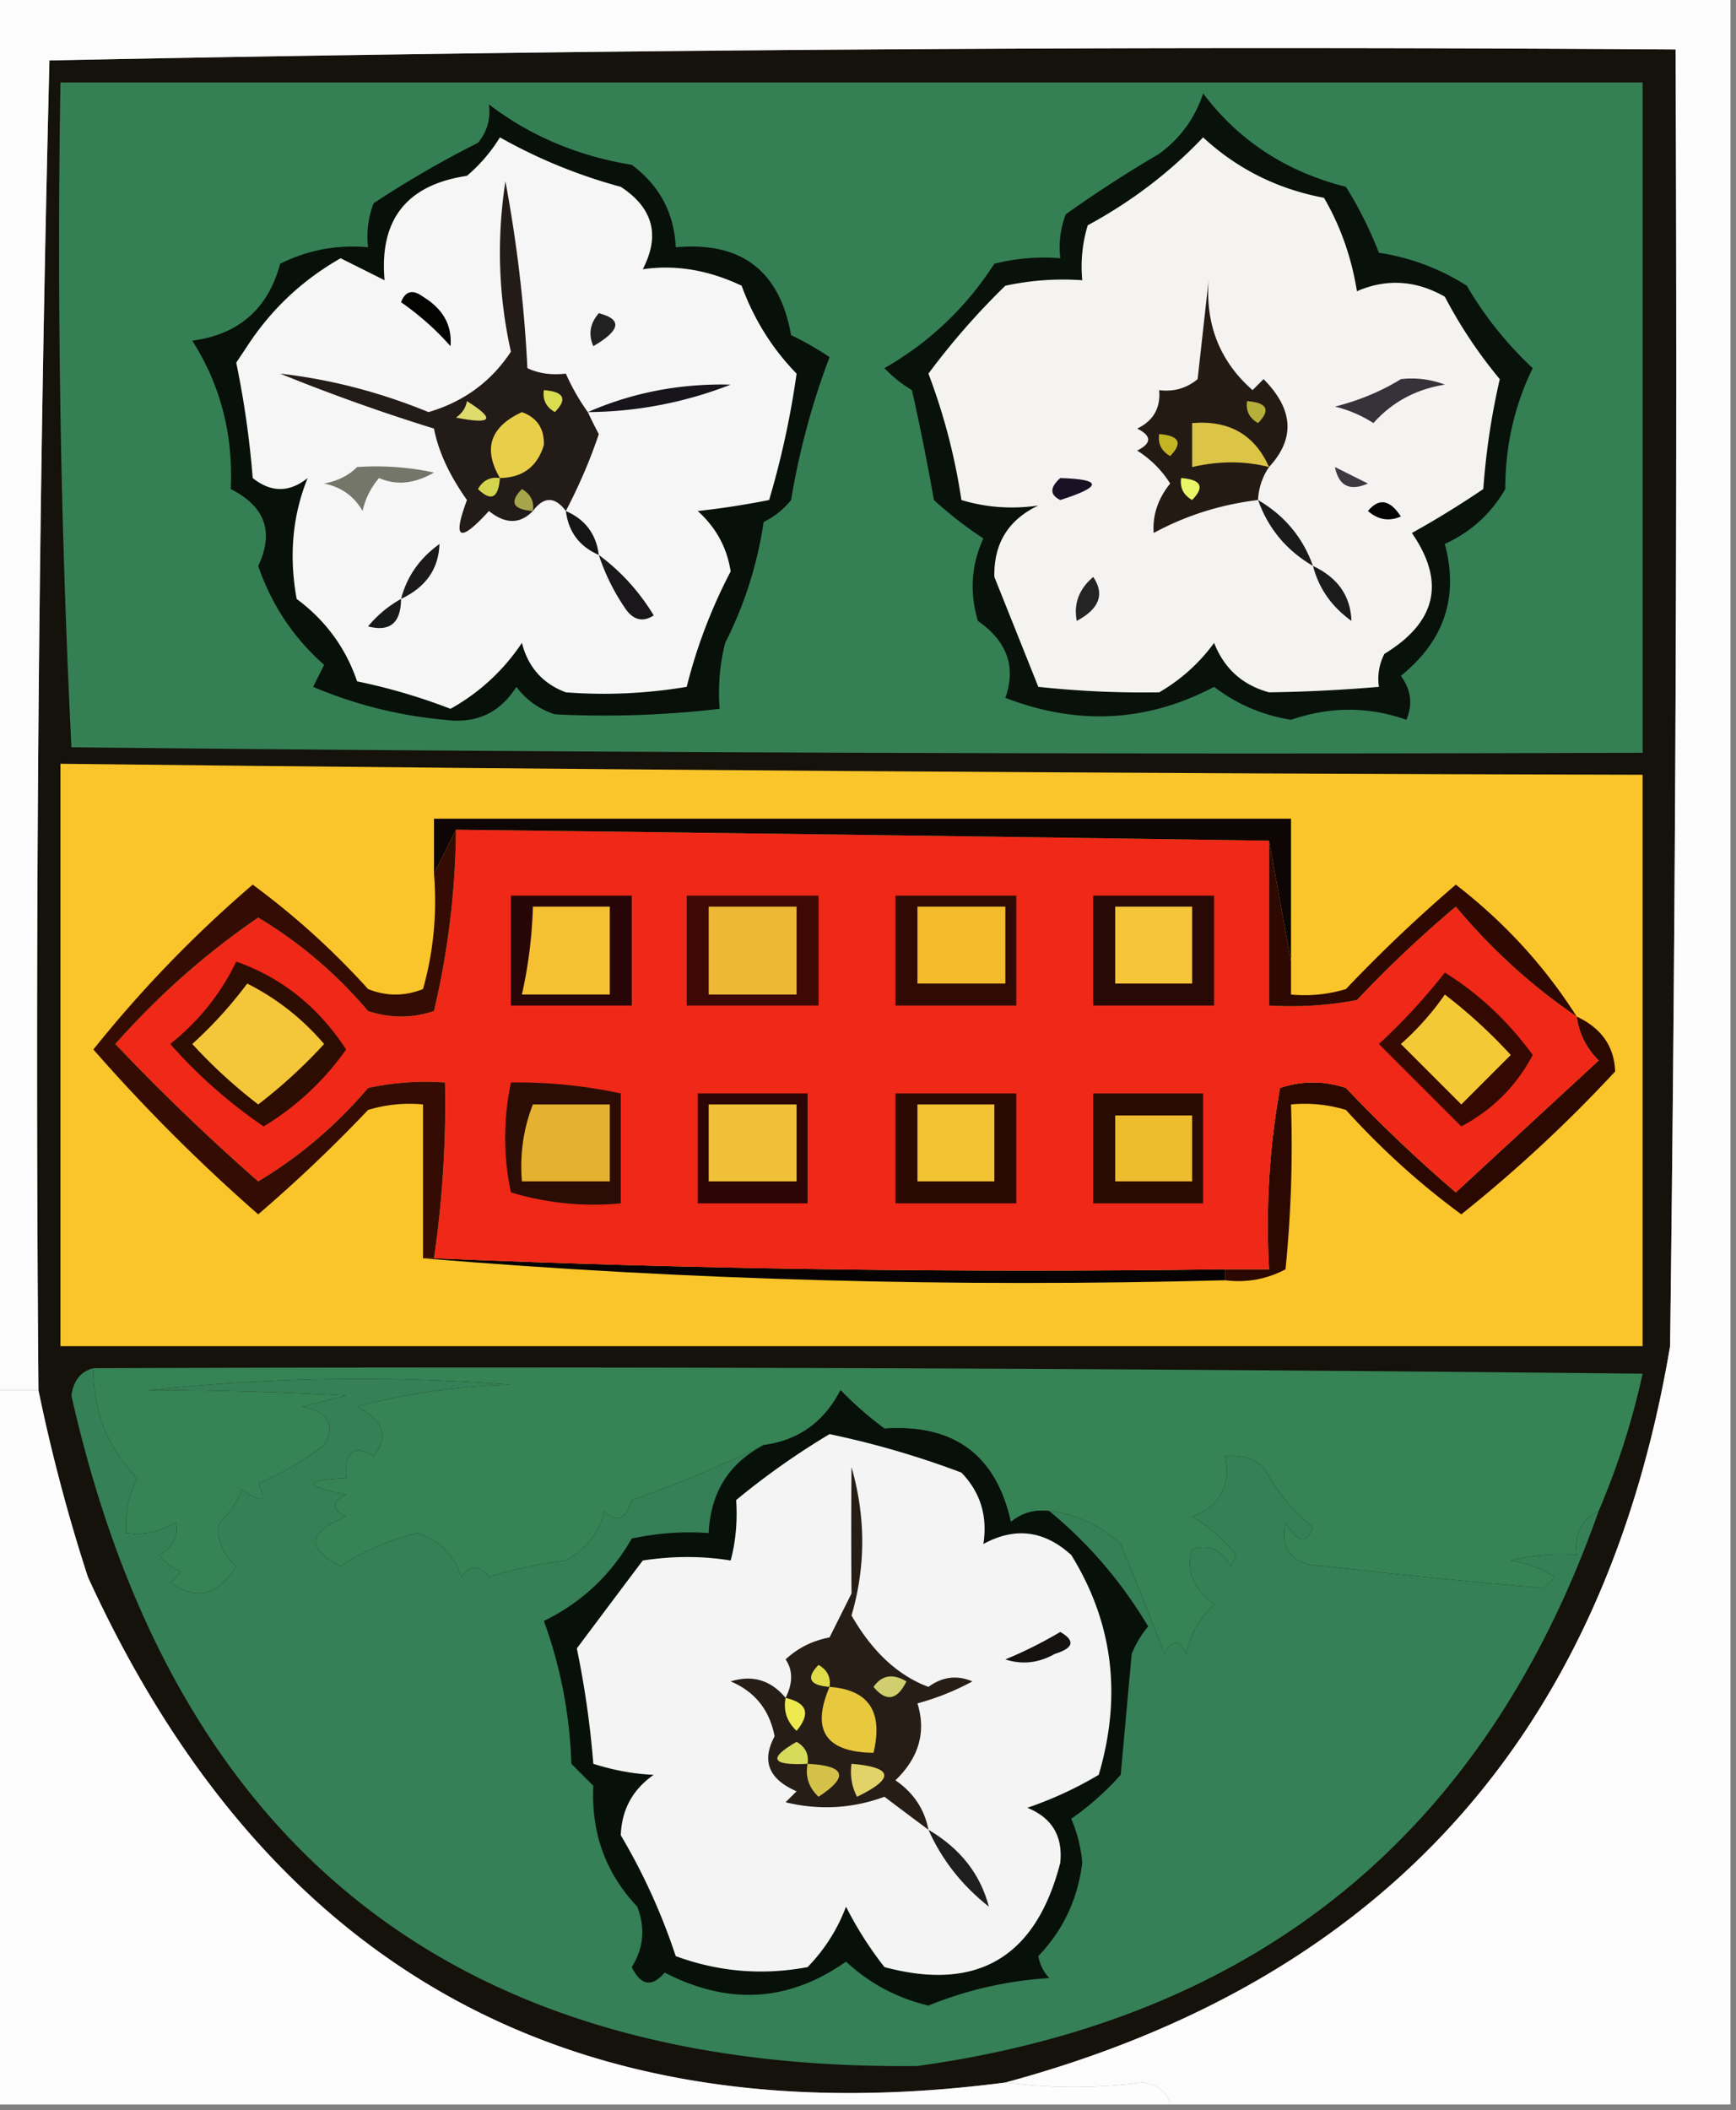 <svg xmlns="http://www.w3.org/2000/svg" width="158" height="192" style="shape-rendering:geometricPrecision;text-rendering:geometricPrecision;image-rendering:optimizeQuality;fill-rule:evenodd;clip-rule:evenodd"><rect width="100%" height="100%" fill="#808080" stroke="none"/><path style="opacity:1" fill="#15110b" d="M91.5 189.5c-39.293 5.11-67.127-10.224-83.5-46a158.386 158.386 0 0 1-4.5-17c-.333-40.339 0-80.672 1-121a5514.16 5514.16 0 0 1 148-1c.167 39.335 0 78.668-.5 118-5.981 35.385-26.148 57.718-60.5 67z"/><path style="opacity:1" fill="#fdfdfd" d="M-.5 126.5h4a158.386 158.386 0 0 0 4.5 17c16.373 35.776 44.207 51.11 83.5 46 4.13.536 8.297.536 12.5 0 1.376.184 2.209.851 2.5 2H-.5v-65z"/><path style="opacity:1" fill="#fcfcfc" d="M-.5-.5h158v192h-51c-.291-1.149-1.124-1.816-2.5-2-4.203.536-8.37.536-12.5 0 34.352-9.282 54.519-31.615 60.5-67 .5-39.332.667-78.665.5-118a5514.16 5514.16 0 0 0-148 1c-1 40.328-1.333 80.661-1 121h-4V-.5z"/><path style="opacity:1" fill="#fac52a" d="M5.5 69.5c47.998.55 95.998.884 144 1v52H5.5v-53z"/><path style="opacity:1" fill="#2b0902" d="M143.5 92.5c2.257 1.062 3.423 2.728 3.5 5a128.118 128.118 0 0 1-14 13c-3.761-2.755-7.261-5.922-10.5-9.5a12.93 12.93 0 0 0-5-.5 112.97 112.97 0 0 1-.5 15c-1.699.906-3.533 1.239-5.5 1v-1h4a70.907 70.907 0 0 1 1-16.5c2-.667 4-.667 6 0a134.072 134.072 0 0 0 10 9.5l13-12c-1.13-1.122-1.797-2.456-2-4z"/><path style="opacity:1" fill="#070304" d="M38.5 114.5h1c23.828.998 47.828 1.331 72 1v1c-24.69.657-49.023-.01-73-2z"/><path style="opacity:1" fill="#ef2818" d="M41.5 75.5c24.667.298 49.334.632 74 1v15a32.438 32.438 0 0 0 8-.5 106.933 106.933 0 0 1 9-8.5c3.251 3.887 6.918 7.22 11 10 .203 1.544.87 2.878 2 4l-13 12a134.072 134.072 0 0 1-10-9.5c-2-.667-4-.667-6 0a70.907 70.907 0 0 0-1 16.5h-4c-24.172.331-48.172-.002-72-1a96.939 96.939 0 0 0 1-16 24.939 24.939 0 0 0-7 .5c-2.92 3.427-6.253 6.261-10 8.5a194.907 194.907 0 0 1-13-12.5c3.915-4.422 8.248-8.255 13-11.5 3.747 2.24 7.08 5.073 10 8.5 2 .667 4 .667 6 0a74.505 74.505 0 0 0 2-16.5z"/><path style="opacity:1" fill="#2a0c03" d="M99.5 99.5h10v10h-10v-10z"/><path style="opacity:1" fill="#2c0a04" d="M81.5 99.5h11v10h-11v-10z"/><path style="opacity:1" fill="#2c0d06" d="M46.5 98.5c3.38-.04 6.714.293 10 1v10a25.878 25.878 0 0 1-10-1c-.698-3.271-.698-6.604 0-10z"/><path style="opacity:1" fill="#edbc2f" d="M101.5 101.5h7v6h-7v-6z"/><path style="opacity:1" fill="#f1c333" d="M83.5 100.5h7v7h-7v-7z"/><path style="opacity:1" fill="#2c0604" d="M63.5 99.5h10v10h-10v-10z"/><path style="opacity:1" fill="#f0c138" d="M64.5 100.5h8v7h-8v-7z"/><path style="opacity:1" fill="#e4b130" d="M48.5 100.5h7v7h-8c-.202-2.45.131-4.783 1-7z"/><path style="opacity:1" fill="#340902" d="M131.5 88.5c3.099 1.929 5.766 4.429 8 7.5-1.487 2.82-3.654 4.987-6.5 6.5l-7.5-7.5a54.538 54.538 0 0 0 6-6.5z"/><path style="opacity:1" fill="#f4c936" d="M131.5 90.5a46.117 46.117 0 0 1 6 5.5l-4.5 4.5-5.5-5.5a25.154 25.154 0 0 0 4-4.5z"/><path style="opacity:1" fill="#290905" d="M99.5 81.5h11v10h-11v-10z"/><path style="opacity:1" fill="#280608" d="M46.5 81.5h11v10h-11v-10z"/><path style="opacity:1" fill="#2d0c01" d="M21.5 87.5c4.154 1.47 7.487 4.137 10 8a25 25 0 0 1-7.5 7 45.04 45.04 0 0 1-8.5-7.5c2.618-2.106 4.618-4.606 6-7.5z"/><path style="opacity:1" fill="#f4c73a" d="M22.5 89.5c2.675 1.345 5.008 3.178 7 5.5a46.656 46.656 0 0 1-6 5.5 46.656 46.656 0 0 1-6-5.5 38.44 38.44 0 0 0 5-5.5z"/><path style="opacity:1" fill="#300b05" d="M81.5 81.5h11v10h-11v-10z"/><path style="opacity:1" fill="#3e0804" d="M62.5 81.5h12v10h-12v-10z"/><path style="opacity:1" fill="#ecb836" d="M64.5 82.5h8v8h-8v-8z"/><path style="opacity:1" fill="#f5c133" d="M48.5 82.5h7v8h-8a41.58 41.58 0 0 0 1-8z"/><path style="opacity:1" fill="#f5c639" d="M101.5 82.5h7v7h-7v-7z"/><path style="opacity:1" fill="#f4bc2c" d="M83.5 82.5h8v7h-8v-7z"/><path style="opacity:1" fill="#340c04" d="M41.5 75.5a74.505 74.505 0 0 1-2 16.5c-2 .667-4 .667-6 0-2.92-3.427-6.253-6.26-10-8.5-4.752 3.245-9.085 7.078-13 11.5a194.907 194.907 0 0 0 13 12.5c3.747-2.239 7.08-5.073 10-8.5a24.939 24.939 0 0 1 7-.5 96.939 96.939 0 0 1-1 16h-1v-14a12.93 12.93 0 0 0-5 .5 134.15 134.15 0 0 1-10 9.5 159.363 159.363 0 0 1-15-15 111.13 111.13 0 0 1 14.5-15A70.325 70.325 0 0 1 33.5 90c1.667.667 3.333.667 5 0 .956-3.394 1.29-6.894 1-10.5l2-4z"/><path style="opacity:1" fill="#2e0803" d="m115.5 76.5 2 11v3c1.699.16 3.366-.007 5-.5a134.01 134.01 0 0 1 10-9.5c4.426 3.42 8.093 7.42 11 12-4.082-2.78-7.749-6.113-11-10a106.933 106.933 0 0 0-9 8.5 32.438 32.438 0 0 1-8 .5v-15z"/><path style="opacity:1" fill="#0e0505" d="m117.5 87.5-2-11c-24.666-.368-49.333-.702-74-1l-2 4v-5h78v13z"/><path style="opacity:1" fill="#357f54" d="M5.5 7.5h144v61c-47.668.167-95.334 0-143-.5a923.4 923.4 0 0 1-1-60.5z"/><path style="opacity:1" fill="#08120b" d="M109.5 8.5c3.237 4.3 7.57 7.133 13 8.5a35.64 35.64 0 0 1 3 6 20.507 20.507 0 0 1 8 3 32.965 32.965 0 0 0 6 7.5c-1.664 3.397-2.497 7.064-2.5 11-1.277 2.231-3.111 3.898-5.5 5 1.29 4.799-.044 8.799-4 12 .928 1.268 1.095 2.601.5 4-3.446-1.221-6.946-1.221-10.5 0-2.608-.423-4.942-1.423-7-3-6.079 3.208-12.412 3.541-19 1 .997-2.812.164-5.146-2.5-7-.769-2.6-.602-5.1.5-7.5a35.94 35.94 0 0 1-4.5-3.5 224.862 224.862 0 0 0-2-10 11.383 11.383 0 0 1-2.5-2c4.095-2.35 7.429-5.517 10-9.5a18.436 18.436 0 0 1 6-.5 8.434 8.434 0 0 1 .5-4 113.424 113.424 0 0 1 8.5-5.5c1.939-1.432 3.272-3.265 4-5.5z"/><path style="opacity:1" fill="#f4f3f2" d="M109.5 12.5c3.097 2.868 6.764 4.701 11 5.5 1.502 2.574 2.502 5.407 3 8.5 2.7-1.167 5.367-1 8 .5a42.437 42.437 0 0 0 5 7.5 65.756 65.756 0 0 0-1.5 10 86.554 86.554 0 0 1-6.5 4c3.076 4.444 2.243 8.11-2.5 11a4.934 4.934 0 0 0-.5 3c-3.366.288-6.7.455-10 .5-2.416-.661-4.082-2.161-5-4.5a16.191 16.191 0 0 1-5 4.5 88.844 88.844 0 0 1-11-.5c-1.326-3.322-2.66-6.655-4-10-.066-3.035 1.267-5.202 4-6.5-2.386.351-4.72.185-7-.5a55.186 55.186 0 0 0-3-11.5 66.147 66.147 0 0 1 7-8 24.939 24.939 0 0 1 7-.5c-.16-1.7.007-3.366.5-5 3.969-2.147 7.469-4.813 10.5-8z"/><path style="opacity:1" fill="#252424" d="M99.5 52.5c1.059 1.57.559 2.903-1.5 4-.3-1.566.2-2.899 1.5-4z"/><path style="opacity:1" fill="#1b1b1c" d="M119.5 51.5c2.257 1.062 3.423 2.728 3.5 5-1.802-1.29-2.969-2.956-3.5-5z"/><path style="opacity:1" fill="#1a1a1a" d="M114.5 45.5c2.414 1.41 4.081 3.41 5 6-2.414-1.41-4.081-3.41-5-6z"/><path style="opacity:1" fill="#030303" d="M124.5 46.5c.997-1.212 1.997-1.046 3 .5-1.077.47-2.077.303-3-.5z"/><path style="opacity:1" fill="#191123" d="M96.5 43.5c3.839.112 3.839.779 0 2-.963-.47-.963-1.136 0-2z"/><path style="opacity:1" fill="#3c3940" d="m121.5 42.5 3 1.5c-1.657.725-2.657.225-3-1.5z"/><path style="opacity:1" fill="#241a14" d="M115.5 42.5a5.727 5.727 0 0 0-1 3c-3.398.407-6.564 1.407-9.5 3-.115-1.607.385-3.107 1.5-4.5a9.568 9.568 0 0 0-3-3c1.333-.667 1.333-1.333 0-2 1.473-.71 2.14-1.876 2-3.5 1.322.17 2.489-.163 3.5-1l1-9c-.293 4.068 1.041 7.402 4 10l1-1c2.728 2.742 2.895 5.408.5 8z"/><path style="opacity:1" fill="#e9f667" d="M107.5 43.5c1.837.14 2.17.806 1 2-.798-.457-1.131-1.124-1-2z"/><path style="opacity:1" fill="#c2b425" d="M105.5 39.5c1.837.14 2.17.806 1 2-.798-.457-1.131-1.124-1-2z"/><path style="opacity:1" fill="#dbc446" d="M115.5 42.5c-2.198-.567-4.531-.567-7 0v-4c3.357-.284 5.691 1.05 7 4z"/><path style="opacity:1" fill="#b4b03a" d="M113.5 36.5c1.837.14 2.17.806 1 2-.798-.457-1.131-1.124-1-2z"/><path style="opacity:1" fill="#373239" d="M127.5 34.5a8.435 8.435 0 0 1 4 .5c-2.633.423-4.799 1.59-6.5 3.5a11.357 11.357 0 0 0-3.5-1.5c2.223-.566 4.223-1.4 6-2.5z"/><path style="opacity:1" fill="#071009" d="M44.5 9.5c3.745 2.863 8.078 4.697 13 5.5 2.524 1.883 3.858 4.383 4 7.5 5.963-.535 9.463 2.132 10.5 8a26.61 26.61 0 0 1 3.5 2 68.033 68.033 0 0 0-3.5 13 7.253 7.253 0 0 1-2.5 2 35.712 35.712 0 0 1-3.5 11 18.436 18.436 0 0 0-.5 6c-5 .585-10 .751-15 .5a6.975 6.975 0 0 1-3.5-2.5c-1.509 2.38-3.675 3.38-6.5 3a39.67 39.67 0 0 1-12-3l1-2c-2.781-2.454-4.781-5.454-6-9 1.466-3.08.633-5.414-2.5-7 .235-4.966-.932-9.466-3.5-13.5 4.226-.56 6.893-2.893 8-7 2.514-1.253 5.18-1.753 8-1.5a8.434 8.434 0 0 1 .5-4 92.821 92.821 0 0 1 9.5-5.5c.837-1.011 1.17-2.178 1-3.5z"/><path style="opacity:1" fill="#f6f6f6" d="M45.5 12.5a47.634 47.634 0 0 0 11 4.5c2.938 1.92 3.605 4.42 2 7.5 2.975-.434 5.975.066 9 1.5 1.12 3.062 2.787 5.729 5 8A78.615 78.615 0 0 1 70 45.5c-2.172.432-4.34.766-6.5 1 1.666 1.492 2.666 3.325 3 5.5a47.366 47.366 0 0 0-4 10.5c-3.663.612-7.33.78-11 .5-2.104-.79-3.437-2.29-4-4.5a18.685 18.685 0 0 1-6.5 6 53.471 53.471 0 0 0-8.5-2.5c-1.031-3.04-2.865-5.54-5.5-7.5-.713-3.925-.38-7.592 1-11-1.667 1.333-3.333 1.333-5 0A84.735 84.735 0 0 0 21.5 33l1-1.5c2.177-3.343 5.01-6.01 8.5-8l4 2c-.486-5.515 2.014-8.681 7.5-9.5a14.692 14.692 0 0 0 3-3.5z"/><path style="opacity:1" fill="#171a19" d="M36.5 54.5c-.01 2.186-1.01 3.02-3 2.5a10.521 10.521 0 0 1 3-2.5z"/><path style="opacity:1" fill="#19171a" d="M54.5 50.5c2 1.476 3.667 3.31 5 5.5-.95.617-1.782.45-2.5-.5a19.16 19.16 0 0 1-2.5-5z"/><path style="opacity:1" fill="#1b191a" d="M36.5 54.5c.531-2.044 1.698-3.71 3.5-5-.077 2.272-1.243 3.938-3.5 5z"/><path style="opacity:1" fill="#151515" d="M51.5 46.5c1.762.762 2.762 2.096 3 4-1.762-.762-2.762-2.096-3-4z"/><path style="opacity:1" fill="#231b17" d="M53.5 37.5c.304.65.637 1.316 1 2-.772 2.311-1.772 4.644-3 7-1-1.333-2-1.333-3 0-1.172 1.205-2.505 1.205-4 0-2.68 2.943-3.347 2.61-2-1-1.61-2.272-2.61-4.439-3-6.5a174.55 174.55 0 0 1-14-5c4.58.52 9.08 1.688 13.5 3.5 3.211-.945 5.711-2.778 7.5-5.5-1.137-5.082-1.304-10.249-.5-15.5a125.978 125.978 0 0 1 2 17c1.008.482 2.175.648 3.5.5a19.606 19.606 0 0 0 2 3.5z"/><path style="opacity:1" fill="#a7a54b" d="M48.5 46.5c-1.837-.14-2.17-.806-1-2 .797.457 1.13 1.124 1 2z"/><path style="opacity:1" fill="#d5d44e" d="M45.5 43.5c-.14 1.837-.806 2.17-2 1 .457-.797 1.124-1.13 2-1z"/><path style="opacity:1" fill="#74766a" d="M32.5 42.5c2.357-.163 4.69.003 7 .5-1.77 1.02-3.436 1.186-5 .5a6.807 6.807 0 0 0-1.5 3c-.772-1.35-1.94-2.182-3.5-2.5 1.238-.232 2.238-.732 3-1.5z"/><path style="opacity:1" fill="#e9cf49" d="M45.5 43.5c-1.557-2.663-.89-4.663 2-6 1.38.5 2.047 1.5 2 3-.6 1.968-1.933 2.968-4 3z"/><path style="opacity:1" fill="#dfdb6c" d="M42.5 36.5c2.637 1.654 2.303 2.154-1 1.5.556-.383.89-.883 1-1.5z"/><path style="opacity:1" fill="#17141c" d="M53.5 37.5c4.077-1.782 8.41-2.615 13-2.5a36.34 36.34 0 0 1-13 2.5z"/><path style="opacity:1" fill="#dbdd50" d="M49.5 35.5c1.837.14 2.17.806 1 2-.797-.457-1.13-1.124-1-2z"/><path style="opacity:1" fill="#212121" d="M54.5 28.5c2.157.553 1.99 1.553-.5 3-.47-1.077-.303-2.077.5-3z"/><path style="opacity:1" fill="#030302" d="M36.5 27.5c.397-1.025 1.063-1.192 2-.5 1.83 1.113 2.663 2.613 2.5 4.5a25.15 25.15 0 0 0-4.5-4z"/><path style="opacity:1" fill="#368355" d="M8.5 124.5c47.001-.167 94.001 0 141 .5a69.186 69.186 0 0 1-4 12.5c-1.604.787-2.271 2.12-2 4a18.453 18.453 0 0 0-6 .5c1.438.219 2.771.719 4 1.5l-1 1a650.214 650.214 0 0 1-20-2c-2.838-.053-4.005-1.386-3.5-4 1.065 1.896 1.898 2.063 2.5.5a18.061 18.061 0 0 1-4.5-5.5c-1.011-.837-2.178-1.17-3.5-1 .535 2.738-.465 4.572-3 5.5a14.84 14.84 0 0 1 4 3.5l-.5 1c-.837-1.507-2.004-2.007-3.5-1.5-.589 1.873.078 3.54 2 5-1.425 1.362-2.258 2.862-2.5 4.5-.667-1.333-1.333-1.333-2 0a532.543 532.543 0 0 0-4-10c-1.87-1.719-4.037-2.719-6.5-3-1.322-.17-2.489.163-3.5 1-1.345-6.098-5.179-8.931-11.5-8.5a32.05 32.05 0 0 1-4-3.5c-1.5 2.91-3.833 4.576-7 5a108.84 108.84 0 0 1-12 5c-.535 1.771-1.369 2.104-2.5 1-.513 2.021-1.68 3.521-3.5 4.5-2.39.287-4.724.787-7 1.5-.925-1.141-1.759-1.141-2.5 0-.68-2.013-2.013-3.346-4-4a22.889 22.889 0 0 0-7 3c-3.16-1.583-2.993-3.083.5-4.5-1.333-.667-1.333-1.333 0-2-3.949-.807-3.949-1.307 0-1.5-.146-2.442.687-3.109 2.5-2 1.437-1.721.937-3.221-1.5-4.5a59.854 59.854 0 0 1 14-2 182.077 182.077 0 0 0-33 .5c5.877-.013 11.877.154 18 .5l-4 1c2.404.508 3.07 1.675 2 3.5a28.899 28.899 0 0 1-6 3.5c.84 1.666.34 1.833-1.5.5a7.292 7.292 0 0 1-2 3c-.333 1.547.167 2.88 1.5 4-1.642 2.684-3.642 3.184-6 1.5l1-1a4.458 4.458 0 0 1-2-1.5c1.311-.758 1.811-1.758 1.5-3-1.356.88-2.856 1.214-4.5 1a9.107 9.107 0 0 1 1-5c-2.688-2.72-4.021-6.053-4-10z"/><path style="opacity:1" fill="#07110a" d="M95.5 137.5c3.564 2.922 6.564 6.422 9 10.5a9.454 9.454 0 0 0-1.5 2.5l-1 11a25.524 25.524 0 0 1-4.5 4c.546 1.272.88 2.606 1 4-.4 3.297-1.732 6.13-4 8.5a3.942 3.942 0 0 0 1 2 34.616 34.616 0 0 0-11 2.5c-2.865-.682-5.365-2.016-7.5-4-5.199 3.666-10.699 4-16.5 1-1.175 1.355-2.175 1.188-3-.5 1.076-1.726 1.243-3.559.5-5.5-2.875-3.042-4.208-6.709-4-11l-2-2a41.72 41.72 0 0 0-2.5-13c3.424-1.669 6.09-4.169 8-7.5a24.935 24.935 0 0 1 7-.5c.167-3.679 1.834-6.346 5-8 3.167-.424 5.5-2.09 7-5a32.05 32.05 0 0 0 4 3.5c6.321-.431 10.155 2.402 11.5 8.5 1.011-.837 2.178-1.17 3.5-1z"/><path style="opacity:1" fill="#f4f4f4" d="M75.5 130.5a80.714 80.714 0 0 1 12 3.5c1.729 1.789 2.396 3.956 2 6.5 2.873-1.573 5.54-1.24 8 1 3.793 6.133 4.626 12.799 2.5 20a34.195 34.195 0 0 1-6.5 3c2.243.912 3.243 2.578 3 5-2.204 8.598-7.537 11.764-16 9.5a32.79 32.79 0 0 1-3.5-5.5 15.83 15.83 0 0 1-3.5 5.5c-4.094.767-8.094.434-12-1a55.938 55.938 0 0 0-5-11c.083-2.333 1.083-4.166 3-5.5-1.778-.069-3.611-.403-5.5-1a84.762 84.762 0 0 0-1.5-10.5c1.986-2.656 3.986-5.323 6-8 2.736-.422 5.402-.422 8 0 .462-1.722.628-3.555.5-5.5a68.972 68.972 0 0 1 8.5-6z"/><path style="opacity:1" fill="#358056" d="M8.5 124.5c-.021 3.947 1.312 7.28 4 10a9.107 9.107 0 0 0-1 5c1.644.214 3.144-.12 4.5-1 .311 1.242-.189 2.242-1.5 3a4.458 4.458 0 0 0 2 1.5l-1 1c2.358 1.684 4.358 1.184 6-1.5-1.333-1.12-1.833-2.453-1.5-4a7.292 7.292 0 0 0 2-3c1.84 1.333 2.34 1.166 1.5-.5a28.899 28.899 0 0 0 6-3.5c1.07-1.825.404-2.992-2-3.5l4-1a307.064 307.064 0 0 0-18-.5 182.077 182.077 0 0 1 33-.5c-4.782.119-9.45.785-14 2 2.437 1.279 2.937 2.779 1.5 4.5-1.813-1.109-2.646-.442-2.5 2-3.949.193-3.949.693 0 1.5-1.333.667-1.333 1.333 0 2-3.493 1.417-3.66 2.917-.5 4.5a22.889 22.889 0 0 1 7-3c1.987.654 3.32 1.987 4 4 .741-1.141 1.575-1.141 2.5 0a38.855 38.855 0 0 1 7-1.5c1.82-.979 2.987-2.479 3.5-4.5 1.131 1.104 1.965.771 2.5-1a108.84 108.84 0 0 0 12-5c-3.166 1.654-4.833 4.321-5 8a24.935 24.935 0 0 0-7 .5c-1.91 3.331-4.576 5.831-8 7.5a41.72 41.72 0 0 1 2.5 13l2 2c-.208 4.291 1.125 7.958 4 11 .743 1.941.576 3.774-.5 5.5.825 1.688 1.825 1.855 3 .5 5.801 3 11.301 2.666 16.5-1 2.135 1.984 4.635 3.318 7.5 4a34.616 34.616 0 0 1 11-2.5 3.942 3.942 0 0 1-1-2c2.268-2.37 3.6-5.203 4-8.5a12.898 12.898 0 0 0-1-4 25.524 25.524 0 0 0 4.5-4l1-11a9.454 9.454 0 0 1 1.5-2.5c-2.436-4.078-5.436-7.578-9-10.5 2.463.281 4.63 1.281 6.5 3a532.543 532.543 0 0 1 4 10c.667-1.333 1.333-1.333 2 0 .242-1.638 1.075-3.138 2.5-4.5-1.922-1.46-2.589-3.127-2-5 1.496-.507 2.663-.007 3.5 1.5l.5-1a14.84 14.84 0 0 0-4-3.5c2.535-.928 3.535-2.762 3-5.5 1.322-.17 2.489.163 3.5 1a18.061 18.061 0 0 0 4.5 5.5c-.602 1.563-1.435 1.396-2.5-.5-.505 2.614.662 3.947 3.5 4a650.214 650.214 0 0 0 20 2l1-1a10.258 10.258 0 0 0-4-1.5 18.453 18.453 0 0 1 6-.5c-.271-1.88.396-3.213 2-4-10.354 29.361-31.021 46.194-62 50.5-42.053.462-67.72-19.871-77-61 .184-1.376.85-2.209 2-2.5z"/><path style="opacity:1" fill="#1f1e1f" d="M84.5 166.5c2.895 1.702 4.728 4.036 5.5 7-2.454-1.941-4.287-4.275-5.5-7z"/><path style="opacity:1" fill="#261d17" d="M84.5 166.5a512.469 512.469 0 0 1-4-3c-2.938 1.075-5.938 1.241-9 .5l1-1c-2.539-1.099-3.205-2.766-2-5-.458-2.398-1.791-4.064-4-5 1.995-.613 3.662-.113 5 1.5.671-1.347.671-2.514 0-3.5 1.123-1.044 2.456-1.71 4-2l2-4a648.287 648.287 0 0 1 0-11.5c1.3 4.55 1.3 9.05 0 13.5 1.896 3.303 4.23 5.469 7 6.5 1.268-.928 2.601-1.095 4-.5a22.973 22.973 0 0 1-5 2c.807 2.6.14 4.934-2 7 1.641 1.129 2.641 2.629 3 4.5z"/><path style="opacity:1" fill="#d4c14a" d="M73.5 160.5c3.457.167 3.79 1.167 1 3-.886-.825-1.219-1.825-1-3z"/><path style="opacity:1" fill="#e2d368" d="M77.5 160.5c3.8.319 3.966 1.319.5 3a4.932 4.932 0 0 1-.5-3z"/><path style="opacity:1" fill="#d7db5a" d="M73.5 160.5c-3.297.171-3.63-.495-1-2 .797.457 1.13 1.124 1 2z"/><path style="opacity:1" fill="#e8c83d" d="M75.5 153.5c3.568.259 4.901 2.259 4 6-4.358-.056-5.69-2.056-4-6z"/><path style="opacity:1" fill="#ede94f" d="M71.5 154.5c1.965.448 2.298 1.448 1 3-.886-.825-1.219-1.825-1-3z"/><path style="opacity:1" fill="#d0ce6e" d="M79.5 153.5c.75-1.073 1.75-1.24 3-.5-.852 1.728-1.852 1.895-3 .5z"/><path style="opacity:1" fill="#e0db48" d="M75.5 153.5c-1.837-.139-2.17-.806-1-2 .797.457 1.13 1.124 1 2z"/><path style="opacity:1" fill="#141211" d="M96.5 148.5c1.385.802 1.218 1.469-.5 2-1.465.83-2.965.996-4.5.5a38.728 38.728 0 0 0 5-2.5z"/></svg>